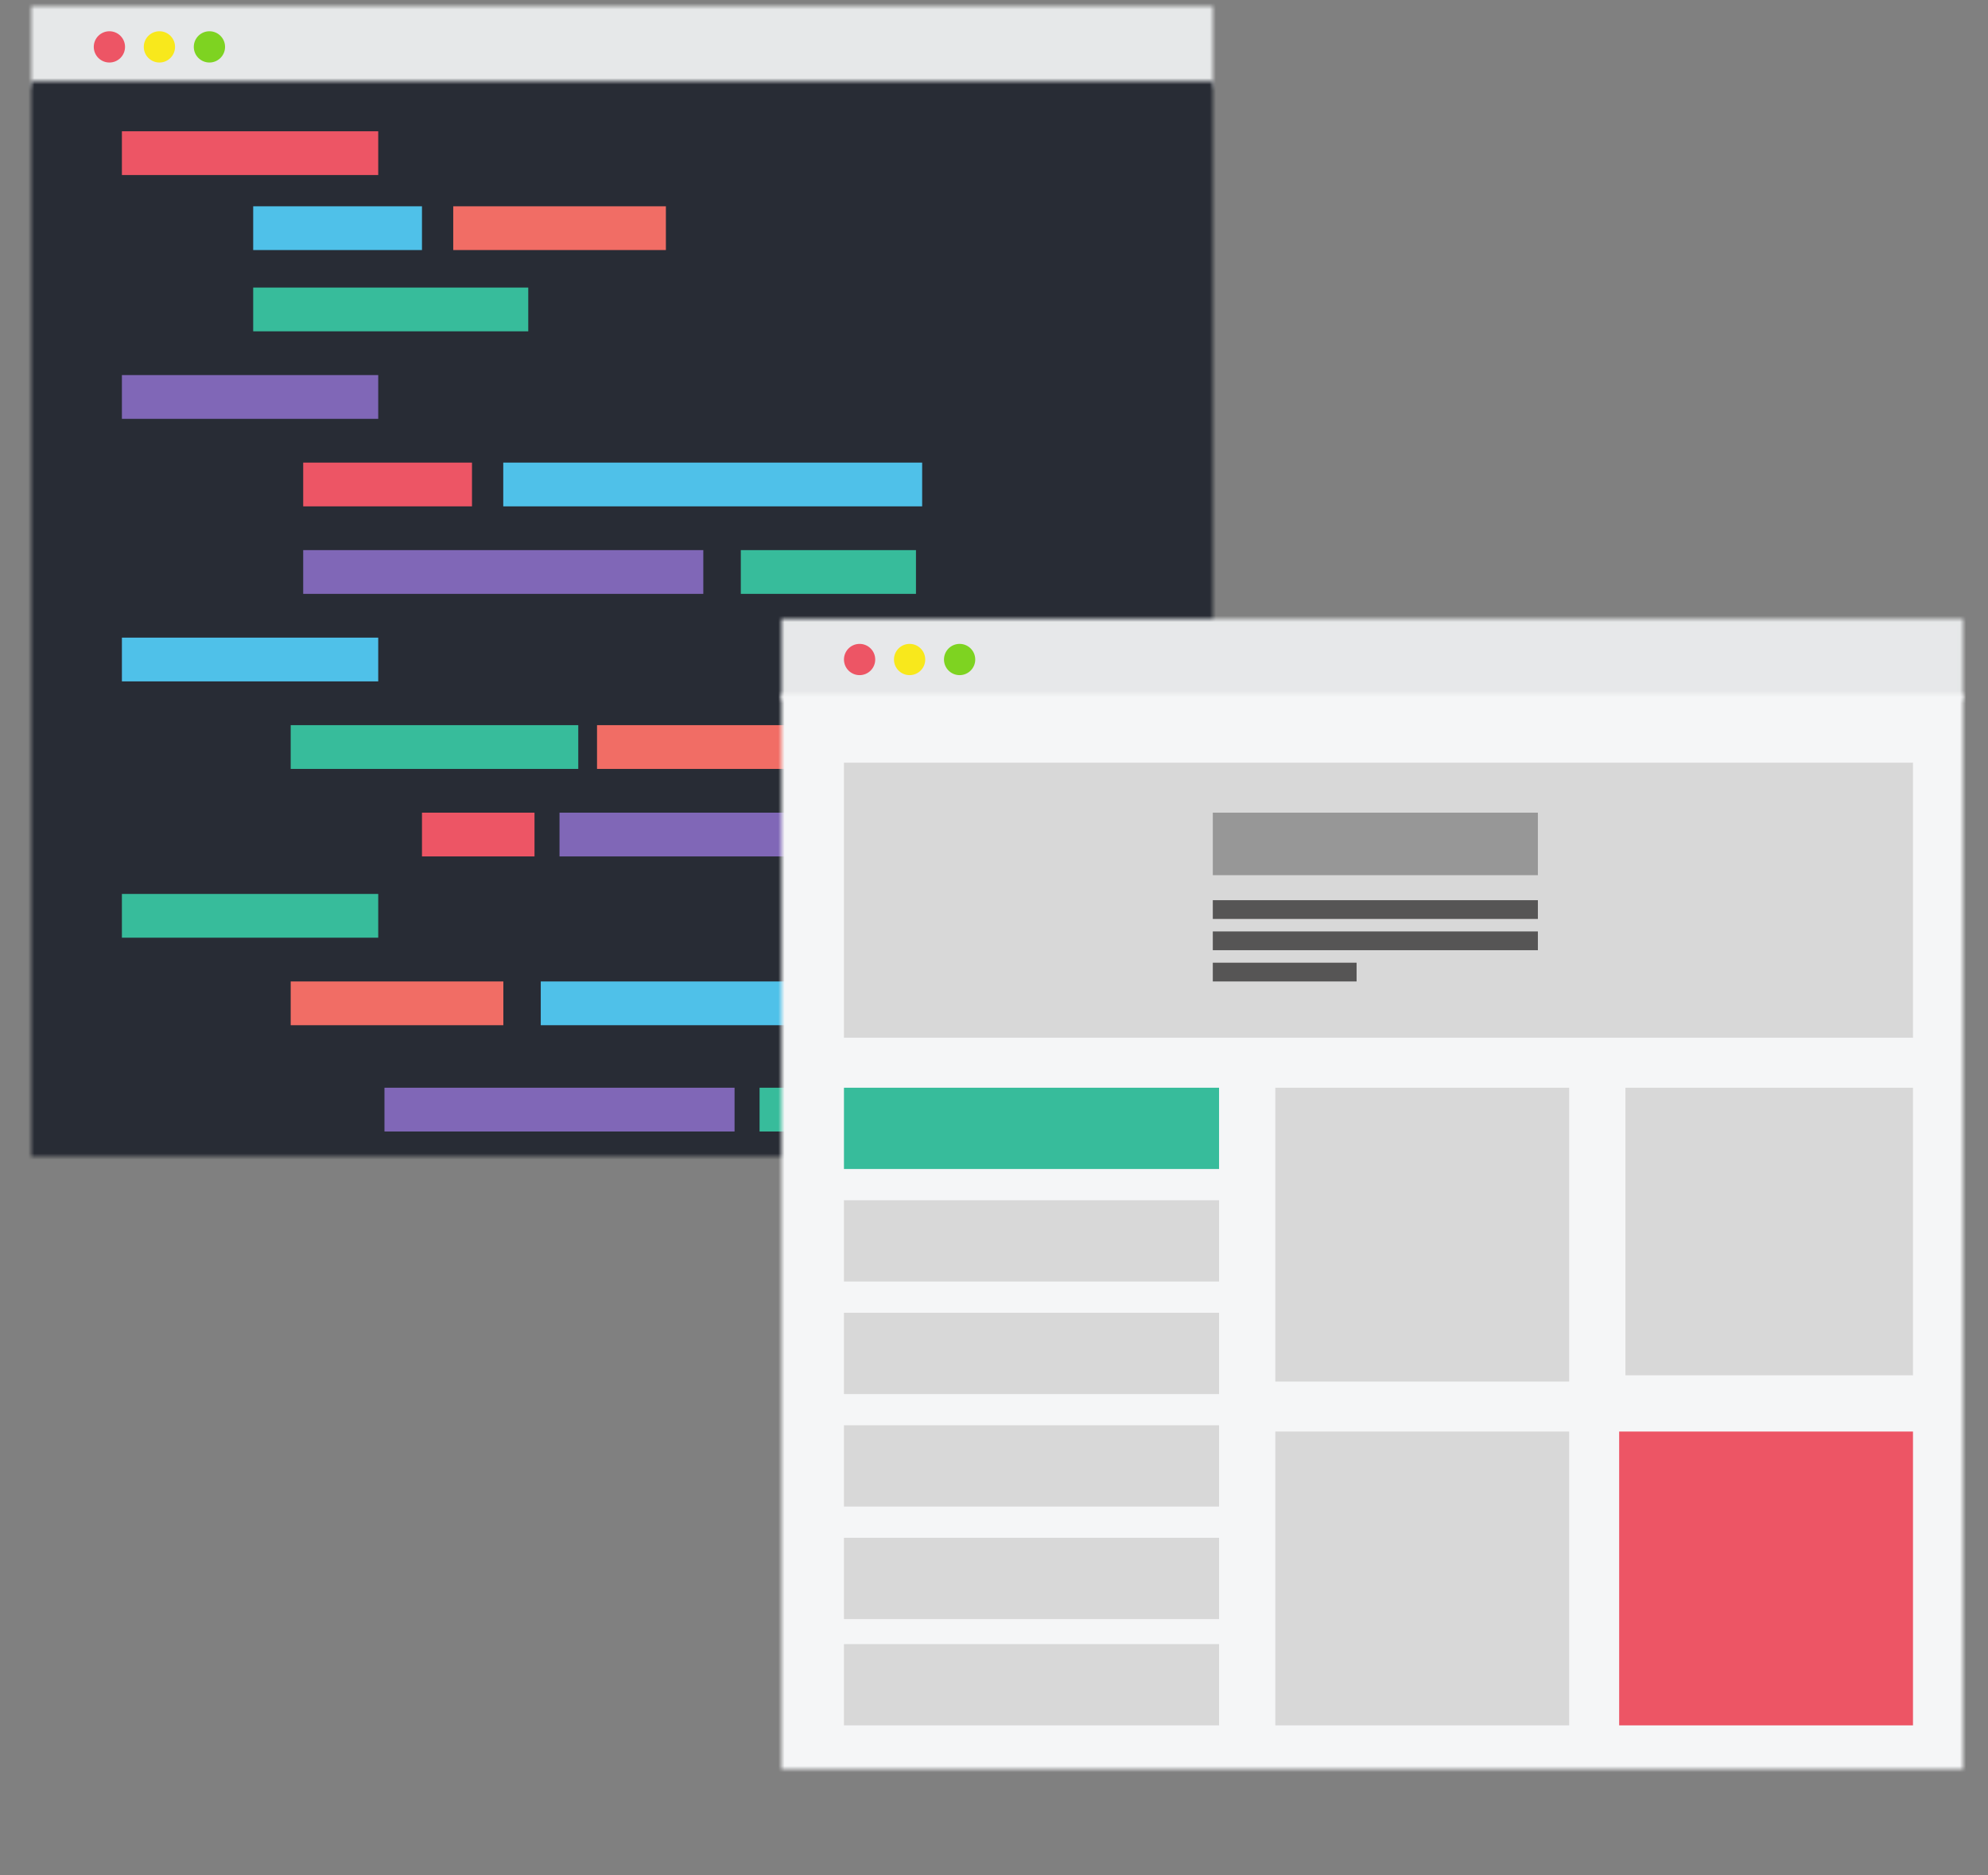 <?xml version="1.0" encoding="UTF-8" standalone="no"?>
<svg width="318px" height="300px" viewBox="0 0 318 300" version="1.1" xmlns="http://www.w3.org/2000/svg" xmlns:xlink="http://www.w3.org/1999/xlink">
    <rect x="0" y="0" width="318" height="300" fill="#808080" stroke="none"/>
    <!-- Generator: Sketch 3.8.1 (29687) - http://www.bohemiancoding.com/sketch -->
    <title>Artboard 1</title>
    <desc>Created with Sketch.</desc>
    <defs>
        <rect id="path-1" x="0" y="0" width="189" height="13"></rect>
        <mask id="mask-2" maskContentUnits="userSpaceOnUse" maskUnits="objectBoundingBox" x="0" y="0" width="189" height="13" fill="white">
            <use xlink:href="#path-1"></use>
        </mask>
        <rect id="path-3" x="0" y="12" width="189" height="184"></rect>
        <mask id="mask-4" maskContentUnits="userSpaceOnUse" maskUnits="objectBoundingBox" x="0" y="0" width="189" height="184" fill="white">
            <use xlink:href="#path-3"></use>
        </mask>
        <rect id="path-5" x="0" y="0" width="189" height="13"></rect>
        <mask id="mask-6" maskContentUnits="userSpaceOnUse" maskUnits="objectBoundingBox" x="0" y="0" width="189" height="13" fill="white">
            <use xlink:href="#path-5"></use>
        </mask>
        <rect id="path-7" x="0" y="12" width="189" height="184"></rect>
        <mask id="mask-8" maskContentUnits="userSpaceOnUse" maskUnits="objectBoundingBox" x="0" y="0" width="189" height="184" fill="white">
            <use xlink:href="#path-7"></use>
        </mask>
    </defs>
    <g id="Page-1" stroke="none" stroke-width="1" fill="none" fill-rule="evenodd">
        <g id="Artboard-1">
            <g id="Code" transform="translate(5, 1)">
                <use id="Rectangle-4" stroke="#E6E8E9" mask="url(#mask-2)" stroke-width="2" fill="#E6E8E9" xlink:href="#path-1"></use>
                <use id="Rectangle-3" stroke="#282C35" mask="url(#mask-4)" stroke-width="2" fill="#282C35" xlink:href="#path-3"></use>
                <path d="M14.5,23.5 L55.5,23.5" id="Line" stroke="#ED5565" stroke-width="7"></path>
                <path d="M35.5,35.5 L62.5,35.5" id="Line-Copy-2" stroke="#4FC1E9" stroke-width="7"></path>
                <path d="M35.5,48.5 L79.5,48.5" id="Line-Copy-4" stroke="#37BC9B" stroke-width="7"></path>
                <path d="M67.5,35.5 L101.515,35.5" id="Line-Copy-3" stroke="#F16D65" stroke-width="7"></path>
                <path d="M90.5,118.5 L124.515,118.5" id="Line-Copy-18" stroke="#F16D65" stroke-width="7"></path>
                <path d="M41.5,159.5 L75.515,159.5" id="Line-Copy-14" stroke="#F16D65" stroke-width="7"></path>
                <path d="M14.5,62.5 L55.5,62.5" id="Line-Copy" stroke="#8067B7" stroke-width="7"></path>
                <path d="M43.5,76.5 L70.5,76.5" id="Line-Copy-6" stroke="#ED5565" stroke-width="7"></path>
                <path d="M43.5,90.5 L107.5,90.5" id="Line-Copy-8" stroke="#8067B7" stroke-width="7"></path>
                <path d="M56.5,176.5 L112.5,176.5" id="Line-Copy-16" stroke="#8067B7" stroke-width="7"></path>
                <path d="M113.5,90.5 L141.518,90.5" id="Line-Copy-9" stroke="#37BC9B" stroke-width="7"></path>
                <path d="M75.5,76.5 L142.508,76.5" id="Line-Copy-7" stroke="#4FC1E9" stroke-width="7"></path>
                <path d="M81.5,159.5 L157.5,159.5" id="Line-Copy-15" stroke="#4FC1E9" stroke-width="7"></path>
                <path d="M14.5,104.5 L55.5,104.5" id="Line-Copy-5" stroke="#4FC1E9" stroke-width="7"></path>
                <path d="M41.5,118.5 L87.5,118.5" id="Line-Copy-10" stroke="#37BC9B" stroke-width="7"></path>
                <path d="M116.5,176.5 L157.5,176.5" id="Line-Copy-17" stroke="#37BC9B" stroke-width="7"></path>
                <path d="M14.5,145.5 L55.5,145.5" id="Line-Copy-13" stroke="#37BC9B" stroke-width="7"></path>
                <path d="M62.5,132.5 L80.5,132.5" id="Line-Copy-11" stroke="#ED5565" stroke-width="7"></path>
                <path d="M84.5,132.5 L143.5,132.5" id="Line-Copy-12" stroke="#8067B7" stroke-width="7"></path>
                <circle id="Oval-1" fill="#ED5565" cx="12.5" cy="6.5" r="2.5"></circle>
                <circle id="Oval-1-Copy" fill="#F8E81C" cx="20.5" cy="6.5" r="2.5"></circle>
                <circle id="Oval-1-Copy-2" fill="#7ED321" cx="28.5" cy="6.5" r="2.5"></circle>
            </g>
            <g id="Wireframe" transform="translate(125, 99)">
                <use id="Rectangle-4-Copy" stroke="#E6E8E9" mask="url(#mask-6)" stroke-width="2" fill="#E7E8EA" xlink:href="#path-5"></use>
                <use id="Rectangle-3-Copy" stroke="#F5F6F7" mask="url(#mask-8)" stroke-width="2" fill="#F5F6F7" xlink:href="#path-7"></use>
                <rect id="Rectangle-5" fill="#D8D8D8" x="10" y="23" width="171" height="44"></rect>
                <rect id="Rectangle-16" fill="#979797" x="69" y="31" width="52" height="10"></rect>
                <rect id="Rectangle-16-Copy" fill="#565555" x="69" y="45" width="52" height="3"></rect>
                <rect id="Rectangle-16-Copy-2" fill="#565555" x="69" y="50" width="52" height="3"></rect>
                <rect id="Rectangle-16-Copy-3" fill="#565555" x="69" y="55" width="23" height="3"></rect>
                <rect id="Rectangle-5-Copy" fill="#37BC9B" x="10" y="75" width="60" height="13"></rect>
                <rect id="Rectangle-5-Copy-6" fill="#D8D8D8" x="10" y="93" width="60" height="13"></rect>
                <rect id="Rectangle-5-Copy-7" fill="#D8D8D8" x="10" y="111" width="60" height="13"></rect>
                <rect id="Rectangle-5-Copy-8" fill="#D8D8D8" x="10" y="129" width="60" height="13"></rect>
                <rect id="Rectangle-5-Copy-9" fill="#D8D8D8" x="10" y="147" width="60" height="13"></rect>
                <rect id="Rectangle-5-Copy-10" fill="#D8D8D8" x="10" y="164" width="60" height="13"></rect>
                <rect id="Rectangle-5-Copy-2" fill="#D8D8D8" x="79" y="75" width="47" height="47"></rect>
                <rect id="Rectangle-5-Copy-4" fill="#D8D8D8" x="79" y="130" width="47" height="47"></rect>
                <rect id="Rectangle-5-Copy-5" fill="#ED5565" x="134" y="130" width="47" height="47"></rect>
                <rect id="Rectangle-5-Copy-3" fill="#D8D8D8" x="135" y="75" width="46" height="46"></rect>
                <circle id="Oval-1-Copy-3" fill="#ED5565" cx="12.5" cy="6.5" r="2.5"></circle>
                <circle id="Oval-1-Copy-4" fill="#F8E81C" cx="20.5" cy="6.5" r="2.5"></circle>
                <circle id="Oval-1-Copy-5" fill="#7ED321" cx="28.5" cy="6.5" r="2.5"></circle>
            </g>
        </g>
    </g>
</svg>